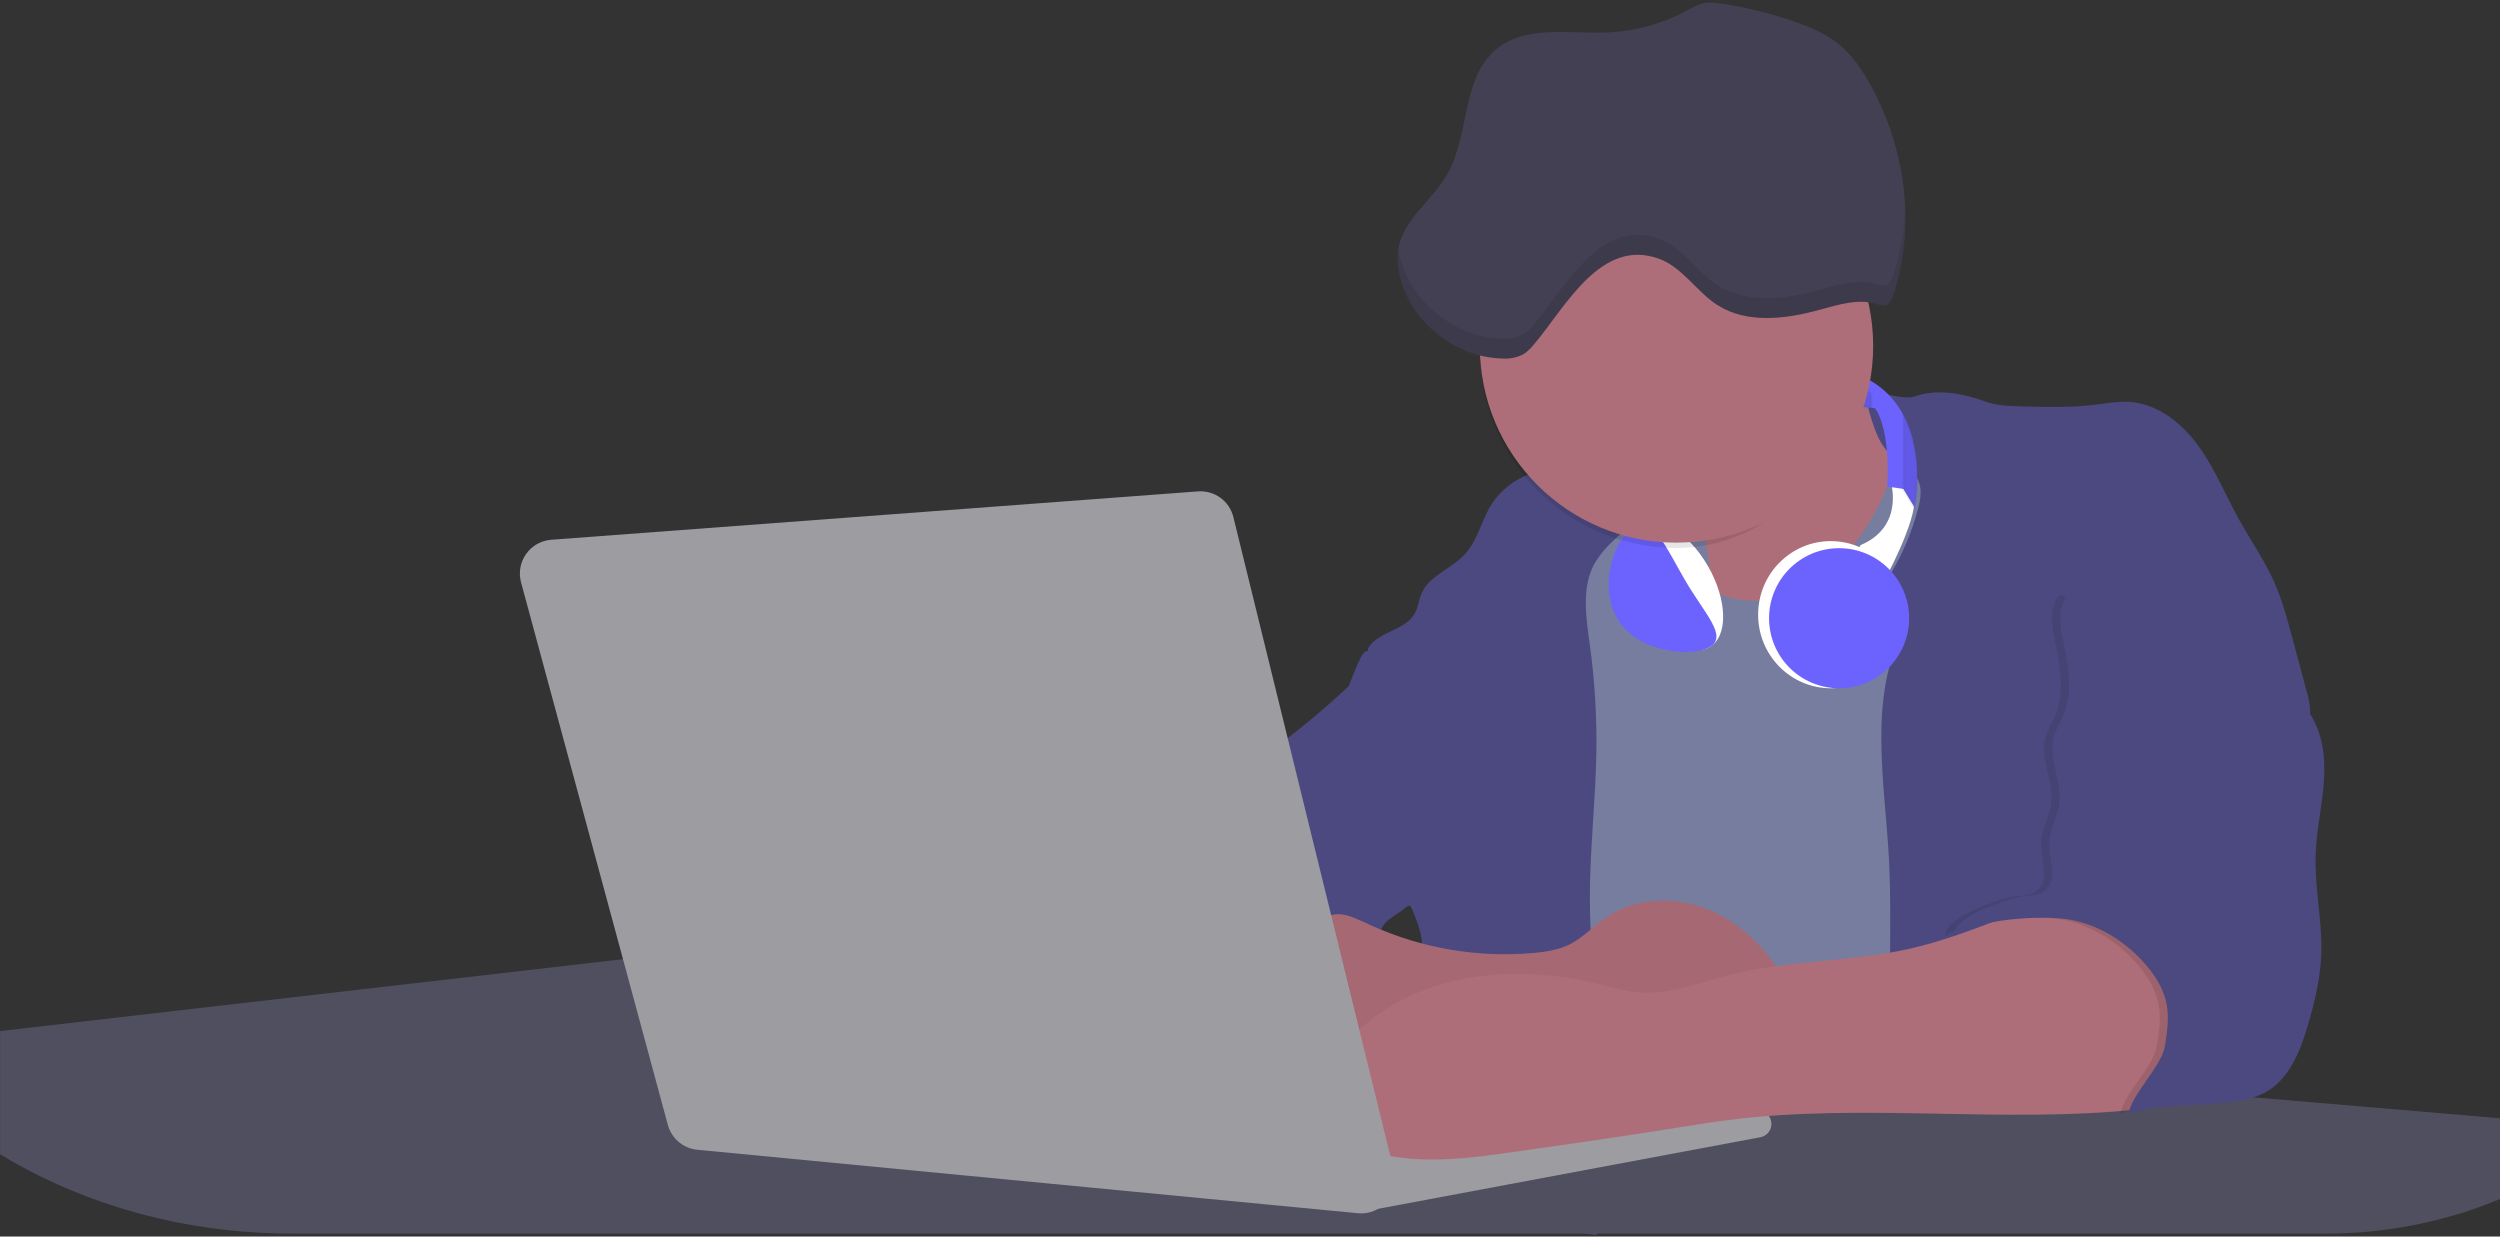 <svg width="926" height="458" viewBox="0 0 926 458" fill="none" xmlns="http://www.w3.org/2000/svg">
<rect x="0" y="0" width="926" height="458" fill="#333333" stroke="none"/>
<g id="Group">
<path id="Vector 2" d="M625.52 238.76C644.778 238.76 660.39 223.148 660.39 203.89C660.39 184.632 644.778 169.02 625.52 169.02C606.262 169.02 590.65 184.632 590.65 203.89C590.65 223.148 606.262 238.76 625.52 238.76Z" fill="#767D9F"/>
<path id="Vector 3" d="M623.71 159.53C627.19 174.717 630.143 190.017 632.57 205.43C633.3 210.01 633.95 214.84 632.29 219.17C630.9 222.78 628.07 225.6 625.85 228.76C623.63 231.92 621.95 235.97 623.3 239.59C624.65 243.21 628.59 245.19 632.35 246.21C643.11 249.11 654.58 247 665.29 243.86C670.139 242.612 674.788 240.686 679.1 238.14C683.64 235.26 687.36 231.26 690.78 227.14C706.39 208.21 716.61 185.49 726.23 162.91C720.049 163.473 713.822 162.556 708.065 160.237C702.307 157.917 697.185 154.261 693.12 149.57C689.18 144.94 686.29 138.49 688.51 132.83C682 136.4 674.27 136.64 667.26 139.08C662.913 140.74 658.728 142.799 654.76 145.23C649.973 147.997 645.213 150.817 640.48 153.69C635.07 156.95 630 159.85 623.71 159.53Z" fill="#AE6E79"/>
<path id="Vector 4" d="M696.64 185.71C690.53 197.6 682.58 209.03 671.23 216.11C659.88 223.19 644.6 225.11 633.23 218.11C627.63 214.69 623.39 209.49 618.5 205.11C613.61 200.73 607.5 196.98 600.93 197.55C593.69 198.18 588.02 203.83 583.17 209.24C575.81 217.46 568.7 226.03 563.49 235.76C553.49 254.46 551.12 276.32 551.56 297.52C552 318.72 555.07 339.81 555.14 361.01C555.24 387.09 550.82 412.96 546.35 438.65C587.45 433.59 628.6 444.65 669.79 448.84C696.15 451.55 722.71 451.49 749.21 451.42C753.87 451.42 758.83 451.3 762.71 448.72C765.082 446.99 766.999 444.712 768.3 442.08C771.96 435.33 773.43 427.63 774.45 420.02C777.04 400.8 777.12 381.34 777.19 361.94C777.37 314.94 777.54 267.77 771.57 221.14C770.1 209.67 768.22 198.14 763.82 187.41C759.42 176.68 752.24 166.81 742.2 161.06C735.75 157.36 720.8 150.92 713.2 154.65C704.67 158.81 700.73 177.75 696.64 185.71Z" fill="#767D9F"/>
<path id="Vector 5" d="M699.68 318.43C698.13 289.43 691.82 258.48 705.25 232.74C708.55 226.42 696.71 218.53 700.37 212.41C704.836 204.948 708.223 196.892 710.43 188.48C711.19 185.59 711.8 182.53 711.08 179.63C709.75 174.34 704.52 171.19 700.08 167.97C695.18 164.41 692.66 153.56 691.08 147.69C689.5 141.82 703.65 148.89 709.34 146.8C717.24 143.91 727.28 145.73 735.16 148.66C739.56 150.28 744.34 150.42 749.03 150.54C758.14 150.78 767.28 151.01 776.32 149.89C780.38 149.38 784.45 148.61 788.53 148.84C798.94 149.43 807.99 156.55 814.15 164.97C820.31 173.39 824.23 183.2 829.28 192.32C833.49 199.92 838.51 207.1 842.1 215.01C845.28 222.01 847.29 229.53 849.28 237.01L854.41 256.2C855.307 258.945 855.733 261.823 855.67 264.71C855.41 267.78 854.05 270.64 852.67 273.37C847.452 283.489 841.195 293.037 834 301.86C823.21 315.09 810.11 327.02 803.7 342.86C801.2 349.03 799.81 355.59 798.54 362.13C793.42 388.287 789.78 414.713 787.64 441.28C775.955 435.873 763.707 431.778 751.12 429.07C744.845 427.728 738.503 426.726 732.12 426.07C726.53 425.49 719.32 426.59 714 425.07C705.1 422.54 704.12 407.49 702.77 399.61C700.61 387.06 700.18 374.29 700.1 361.61C700 347.19 700.45 332.8 699.68 318.43Z" fill="#4C4981"/>
<path id="Vector 6" d="M504.23 264.2C508.44 288.2 513.08 312.27 522.23 334.82C522 335.04 521.77 335.24 521.54 335.44C520.73 336.13 519.89 336.78 519.01 337.44C516.96 338.88 514.71 340.1 513.01 341.98C512.366 342.699 511.858 343.53 511.51 344.43C511.196 345.133 511.033 345.895 511.033 346.665C511.033 347.435 511.196 348.197 511.51 348.9C506.74 351.01 501.2 350.36 495.85 350.16C491.24 349.99 486.77 350.16 483.07 352.69C477.93 356.23 476.38 363.03 475.55 369.21C475.243 371.463 474.98 373.72 474.76 375.98C474.547 378.08 474.373 380.187 474.24 382.3C473.787 389.291 473.723 396.302 474.05 403.3C474.103 404.58 474.173 405.86 474.26 407.14C457.92 406.75 443.03 398.23 428.94 389.95C425.72 388.06 422.4 386.07 420.31 382.95C418.384 379.886 417.569 376.253 418 372.66C418 372.15 418.09 371.66 418.16 371.14C418.608 368.172 419.376 365.262 420.45 362.46C424.858 350.524 431.356 339.468 439.64 329.81C443.22 325.63 447.25 321.54 448.92 316.29C449.65 314 449.92 311.57 450.66 309.29C453.98 299.41 465.96 294.74 470.06 285.15C471.06 282.86 471.52 280.35 472.76 278.15C473.876 276.322 475.316 274.712 477.01 273.4C477.74 272.79 478.5 272.2 479.25 271.61C486.277 266.103 493.047 260.287 499.56 254.16C500.773 253.02 501.973 251.867 503.16 250.7C503.002 255.226 503.361 259.755 504.23 264.2Z" fill="#4C4981"/>
<path id="Vector 7" d="M605 193.22C603.56 194.74 602 196.17 600.47 197.59L600.06 197.96L598.44 199.46C595.5 201.998 592.955 204.96 590.89 208.25L590.72 208.53C585.62 217.66 587.51 228.9 588.93 239.27C590.691 252.193 591.483 265.229 591.3 278.27C591.04 296.27 588.92 314.15 588.88 332.13C588.88 336.21 588.97 340.28 589.15 344.36C589.44 350.99 589.94 357.61 590.54 364.23C591.19 371.49 591.97 378.74 592.7 385.99C593.28 391.6 593.83 397.2 594.29 402.8C594.52 405.7 594.74 408.59 594.92 411.49C595.13 414.89 595.3 418.3 595.4 421.7C595.47 423.86 595.51 426.01 595.51 428.17C595.51 429.4 595.51 430.62 595.51 431.84C595.51 434.18 595.447 436.513 595.32 438.84C595.187 441.833 594.983 444.833 594.71 447.84C594.4 451.11 593.85 454.68 591.55 456.98C591.41 457.12 591.26 457.25 591.11 457.38L587.87 456.98C565.535 454.306 542.986 453.904 520.57 455.78C521.06 452.4 521.51 449.03 521.95 445.64C522.15 444.04 522.35 442.43 522.54 440.82C522.76 438.98 522.97 437.14 523.17 435.3C523.4 433.3 523.61 431.3 523.81 429.3C524.33 424.147 524.787 418.99 525.18 413.83C525.76 406.303 526.2 398.763 526.5 391.21C526.647 387.603 526.76 383.993 526.84 380.38C526.953 375.9 527.007 371.417 527 366.93C527 362.57 526.963 358.203 526.89 353.83C526.89 352.39 526.83 350.95 526.71 349.52C526.624 348.232 526.447 346.953 526.18 345.69C525.437 342.779 524.433 339.941 523.18 337.21C522.96 336.69 522.75 336.21 522.54 335.66C522.42 335.39 522.31 335.11 522.2 334.84C527.96 329.71 532.06 322.84 536 316.08C542.39 305.19 548.93 293.82 550 281.24C551.07 268.66 544.82 254.53 532.8 250.69C529.53 249.69 526.07 249.41 522.7 248.82C519.52 248.26 512.89 246.99 509.21 244.71C507.21 246.763 505.21 248.78 503.21 250.76C503.331 247.739 504.07 244.775 505.38 242.05L506.8 242.12C506.684 241.8 506.63 241.46 506.64 241.12C506.64 240.05 507.38 238.84 508.96 237.5C513.67 233.5 521.08 232.61 524.05 227.2C525.29 224.95 525.5 222.27 526.5 219.91C529.37 213.18 537.61 210.7 542.57 205.32C547.53 199.94 548.77 192.32 552.78 186.32C555.775 181.938 559.93 178.476 564.78 176.32C565.18 176.13 565.59 175.94 566 175.77C574.3 172.22 584.16 171.41 592.76 171.43C596.1 171.43 604.76 171.53 609 173.22C609.688 173.466 610.317 173.85 610.85 174.35C615.37 179.27 608.34 189.66 605 193.22Z" fill="#4C4981"/>
<path id="Vector 8" d="M505.72 241.35C513.445 239.024 521.555 238.257 529.579 239.093C537.603 239.929 545.38 242.352 552.46 246.22C559.66 250.22 566.12 255.8 570.08 263C576.03 273.8 575.77 286.82 575.35 299.15C575.14 305.32 574.87 311.71 572.15 317.25C569 323.66 563.06 328.06 557 331.66C553.204 334.082 549.045 335.881 544.68 336.99C537.96 338.45 530.98 337.21 524.21 335.99C516.85 334.63 508.95 332.99 503.84 327.51C500.84 324.33 499.2 320.2 497.58 316.16C495.253 310.327 492.92 304.5 490.58 298.68C486.53 288.57 485.16 280.16 490.51 270.31C492.94 265.82 495.91 261.62 498.31 257.1C499.51 254.8 503.81 241.94 505.72 241.35Z" fill="#4C4981"/>
<path id="Vector 9" d="M926 414.22V444.12C905.49 452.641 883.482 456.993 861.27 456.92H591.58C591.44 457.06 591.29 457.19 591.14 457.32L587.9 456.92H108.17C67.92 456.92 30.62 446.06 0.03 427.56V381.91L230.75 355.28H230.93L365.29 366.66L400.06 369.66L418.12 371.19L455.5 374.36L474.73 375.99L502.73 378.37L506.67 378.7L526.85 380.41L554.23 382.66L592.73 385.92L656.91 391.37L702.06 395.2L776.2 401.49L790.3 402.68L791.82 402.81L793.14 402.92L811.76 404.5L832.2 406.24L834.57 406.44L926 414.22Z" fill="#504F60"/>
<path id="Vector 10" d="M655 413.12L365.86 363.77L354.65 420.46L487.19 436.33L528 441.44L640.26 419.33L655 413.12Z" fill="#9C9CA1"/>
<path id="Vector 11" d="M505.33 438.6L650.19 411.37C650.915 411.231 651.661 411.255 652.376 411.438C653.09 411.622 653.755 411.962 654.323 412.433C654.891 412.905 655.348 413.496 655.66 414.164C655.972 414.833 656.133 415.562 656.13 416.3C656.133 417.471 655.726 418.605 654.978 419.506C654.231 420.407 653.191 421.017 652.04 421.23L510.57 447.72L505.33 438.6Z" fill="#9C9CA1"/>
<path id="Vector 12" d="M568.17 352.97C572.68 352.55 577.25 351.84 581.31 349.84C586.31 347.35 590.2 343.06 594.83 339.9C605.01 332.9 618.63 331.96 630.3 335.98C641.97 340 651.71 348.61 658.53 358.89C663.06 365.74 666.46 374.48 663.26 382.04C662.162 384.351 660.778 386.515 659.14 388.48L650.8 399.38C649.216 401.671 647.309 403.722 645.14 405.47C642.02 407.74 638.14 408.67 634.32 409.23C624.17 410.71 613.84 409.87 603.61 410.55C586.04 411.72 568.88 417.38 551.27 417.19C541.15 417.08 531.16 415.04 521.27 413L477.5 404C469.88 402.44 461.27 400.16 457.68 393.25C456.07 390.14 455.77 386.54 455.58 383.04C455.06 373.4 455.58 362.68 462.26 355.73C468.54 349.21 478.47 347.15 485.97 342.33C495.15 336.42 498.18 338.33 507.86 342.77C526.745 351.322 547.523 354.837 568.17 352.97Z" fill="#AE6E79"/>
<path id="Vector 13" opacity="0.05" d="M568.17 352.97C572.68 352.55 577.25 351.84 581.31 349.84C586.31 347.35 590.2 343.06 594.83 339.9C605.01 332.9 618.63 331.96 630.3 335.98C641.97 340 651.71 348.61 658.53 358.89C663.06 365.74 666.46 374.48 663.26 382.04C662.162 384.351 660.778 386.515 659.14 388.48L650.8 399.38C649.216 401.671 647.309 403.722 645.14 405.47C642.02 407.74 638.14 408.67 634.32 409.23C624.17 410.71 613.84 409.87 603.61 410.55C586.04 411.72 568.88 417.38 551.27 417.19C541.15 417.08 531.16 415.04 521.27 413L477.5 404C469.88 402.44 461.27 400.16 457.68 393.25C456.07 390.14 455.77 386.54 455.58 383.04C455.06 373.4 455.58 362.68 462.26 355.73C468.54 349.21 478.47 347.15 485.97 342.33C495.15 336.42 498.18 338.33 507.86 342.77C526.745 351.322 547.523 354.837 568.17 352.97Z" fill="black"/>
<path id="Vector 14" d="M743.94 339.26C731.66 344.01 719.31 348.78 706.45 351.61C684.89 356.36 662.33 355.61 640.94 361.04C629.64 363.92 618.41 368.56 606.8 367.62C601.61 367.2 596.6 365.62 591.55 364.42C563.18 357.42 530.93 359.69 507.89 377.69C500.01 383.84 493.56 391.51 487.71 399.69C486.458 401.457 485.612 403.478 485.232 405.61C484.853 407.742 484.948 409.931 485.513 412.022C486.078 414.112 487.097 416.052 488.499 417.702C489.9 419.353 491.649 420.674 493.62 421.57C502.58 425.691 512.178 428.251 522 429.14C535.13 430.3 548.32 428.44 561.38 426.58C580.76 423.83 600.15 421.07 619.48 417.98C626.42 416.87 633.36 415.72 640.34 414.84C690.57 408.49 741.71 416.21 792.07 410.91C797.16 410.37 802.34 409.67 806.97 407.5C818.69 402 824.49 387.5 822.07 374.76C819.65 362.02 810.31 351.43 799.07 344.93C789.65 339.46 779.49 337.25 769 334.93C759.26 332.66 753.32 335.66 743.94 339.26Z" fill="#AE6E79"/>
<path id="Vector 15" opacity="0.1" d="M851.67 263.1C857.21 270.36 858.39 280.1 857.79 289.19C857.19 298.28 855.03 307.27 854.71 316.4C854.27 328.92 857.29 341.4 856.78 353.88C856.42 362.61 854.35 371.17 851.9 379.55C849.01 389.44 844.83 400.07 835.7 404.82C823.58 411.13 798.16 407.58 785.41 412.52C786.57 405.29 797.69 394.82 798.85 387.59C799.65 382.59 800.46 377.45 799.6 372.44C798.5 366.05 794.75 360.38 790.3 355.66C783.22 348.15 773.98 342.5 763.83 340.66C753.68 338.82 728.83 340.33 720.71 346.74C719.71 340.12 738.31 333.74 744.85 332.31C748.11 331.58 751.85 331.99 754.46 329.92C759.46 326 755.83 318.19 756.07 311.92C756.26 306.92 759.18 302.34 759.77 297.34C760.77 289.34 755.55 281.19 757.6 273.34C758.36 270.44 760.05 267.89 761.22 265.13C764.78 256.68 763.22 247.04 761.32 238.06C760.14 232.42 758.99 226.06 762.13 221.25C765.04 216.76 773.3 232.75 778.59 232.01C796.06 229.56 811.87 216.61 825.98 227.21C833.17 232.61 834.11 238.21 836.98 245.92C839.77 253.26 847 257.02 851.67 263.1Z" fill="black"/>
<path id="Vector 16" d="M854.67 263.1C860.21 270.36 861.39 280.1 860.79 289.19C860.19 298.28 858.03 307.27 857.71 316.4C857.27 328.92 860.29 341.4 859.78 353.88C859.42 362.61 857.35 371.17 854.9 379.55C852.01 389.44 847.83 400.07 838.7 404.82C826.58 411.13 801.16 407.58 788.41 412.52C789.57 405.29 800.69 394.82 801.85 387.59C802.65 382.59 803.46 377.45 802.6 372.44C801.5 366.05 797.75 360.38 793.3 355.66C786.22 348.15 776.98 342.5 766.83 340.66C756.68 338.82 731.83 340.33 723.71 346.74C722.71 340.12 741.31 333.74 747.85 332.31C751.11 331.58 754.85 331.99 757.46 329.92C762.46 326 758.83 318.19 759.07 311.92C759.26 306.92 762.18 302.34 762.77 297.34C763.77 289.34 758.55 281.19 760.6 273.34C761.36 270.44 763.05 267.89 764.22 265.13C767.78 256.68 766.22 247.04 764.32 238.06C763.14 232.42 761.99 226.06 765.13 221.25C768.04 216.76 773.73 215.06 779.02 214.31C796.732 211.914 814.678 216.544 829.02 227.21C836.21 232.61 837.15 238.21 840.02 245.92C842.77 253.26 850 257.02 854.67 263.1Z" fill="#4C4981"/>
<path id="Vector 17" d="M193 215.72L247.37 416.66C248.037 419.122 249.439 421.322 251.388 422.968C253.337 424.613 255.741 425.625 258.28 425.87L503 449.38C504.994 449.572 507.006 449.284 508.866 448.539C510.726 447.794 512.381 446.614 513.691 445.098C515.001 443.582 515.929 441.774 516.397 439.826C516.865 437.878 516.859 435.846 516.38 433.9L456.84 191.52C456.132 188.639 454.425 186.102 452.022 184.361C449.62 182.62 446.678 181.787 443.72 182.01L204.13 199.93C202.29 200.073 200.505 200.62 198.901 201.532C197.298 202.445 195.915 203.699 194.852 205.208C193.789 206.716 193.072 208.44 192.752 210.257C192.431 212.074 192.516 213.939 193 215.72Z" fill="#9C9CA1"/>
<path id="Vector 18" d="M678.11 254.93C692.966 254.93 705.01 242.73 705.01 227.68C705.01 212.63 692.966 200.43 678.11 200.43C663.254 200.43 651.21 212.63 651.21 227.68C651.21 242.73 663.254 254.93 678.11 254.93Z" fill="white"/>
<path id="Vector 19" d="M700.2 177.97C700.2 177.97 705.87 194.83 689.14 201.92L687 205.66L697.48 216C697.48 216 710.4 192.43 709 184.06C709 184.06 707 175.56 700.2 177.97Z" fill="white"/>
<path id="Vector 20" d="M681.2 254.93C695.526 254.93 707.14 243.316 707.14 228.99C707.14 214.664 695.526 203.05 681.2 203.05C666.874 203.05 655.26 214.664 655.26 228.99C655.26 243.316 666.874 254.93 681.2 254.93Z" fill="#6C63FF"/>
<path id="Vector 21" d="M709.13 187.89L705.01 181.09L699.01 180.24C700.29 157.85 694.48 151.18 694.48 151.18L693.13 151.05L687.25 150.48L676.19 139V135.74C691.73 137.59 700.32 144.97 704.96 153.62C713.16 168.8 709.13 187.89 709.13 187.89Z" fill="#6C63FF"/>
<path id="Vector 22" opacity="0.1" d="M693.18 146.93V151.05L687.3 150.48L676.24 139C676.24 139 693.35 142.83 693.18 146.93Z" fill="black" stroke="#4C4981" stroke-miterlimit="10"/>
<path id="Vector 23" opacity="0.1" d="M709.13 187.89L705.01 181.09V153.66C713.16 168.8 709.13 187.89 709.13 187.89Z" fill="black" stroke="#4C4981" stroke-miterlimit="10"/>
<path id="Vector 24" d="M633.267 239.653C640.168 235.668 639.871 222.233 632.603 209.644C625.335 197.056 613.848 190.081 606.947 194.066C600.045 198.05 600.342 211.486 607.61 224.074C614.878 236.663 626.365 243.638 633.267 239.653Z" fill="white"/>
<path id="Vector 25" d="M624 214.66C631.27 227.25 640.19 235.66 633.29 239.66C626.39 243.66 606.29 241.66 599.02 229.06C591.75 216.46 598.35 199.06 605.25 195.06C612.15 191.06 616.72 202.04 624 214.66Z" fill="#6C63FF"/>
<path id="Vector 26" opacity="0.1" d="M688.73 123.96C688.73 164.19 661.2 202.96 620.97 202.96C601.649 202.96 583.119 195.285 569.457 181.623C555.795 167.961 548.12 149.431 548.12 130.11C548.12 110.789 555.795 92.259 569.457 78.597C583.119 64.935 601.649 57.26 620.97 57.26C661.2 57.3 688.73 83.72 688.73 123.96Z" fill="black"/>
<path id="Vector 27" d="M620.97 201C661.204 201 693.82 168.384 693.82 128.15C693.82 87.916 661.204 55.3 620.97 55.3C580.736 55.3 548.12 87.916 548.12 128.15C548.12 168.384 580.736 201 620.97 201Z" fill="#AE6E79"/>
<path id="Vector 28" d="M614.57 95.87C623.24 99.06 628.37 108.02 636.15 113.01C647.15 120.01 661.47 118.2 674.03 114.74C681.03 112.83 688.35 110.5 695.24 112.62C696.253 113.069 697.371 113.228 698.47 113.08C699.97 112.65 700.71 110.99 701.2 109.51C709.72 84.11 705.89 55.34 693.03 31.84C689.71 25.78 685.73 19.92 680.25 15.71C675.93 12.4 670.85 10.23 665.73 8.38C656.373 5.02 646.696 2.63 636.85 1.25C635.111 0.934 633.335 0.877 631.58 1.08C629.17 1.47 627.01 2.77 624.86 3.93C615.652 8.866 605.44 11.64 595 12.04C581 12.57 565 9.27 554.21 18.25C541.21 29.02 544.45 50.03 536.02 64.65C530.44 74.32 519.68 81.34 517.91 92.35C517.449 95.715 517.663 99.139 518.54 102.42C522.66 119.36 539.06 132.48 556.54 132.79C559.224 132.995 561.912 132.444 564.3 131.2C565.864 130.133 567.245 128.819 568.39 127.31C579.84 113.75 592.94 87.91 614.57 95.87Z" fill="#444053"/>
<path id="Vector 29" opacity="0.1" d="M701.2 102.14C700.71 103.62 699.97 105.28 698.47 105.71C697.371 105.858 696.253 105.699 695.24 105.25C688.35 103.13 680.99 105.46 674.04 107.37C661.47 110.83 647.12 112.68 636.16 105.64C628.37 100.64 623.25 91.64 614.57 88.5C592.94 80.5 579.84 106.38 568.36 119.94C567.215 121.449 565.834 122.763 564.27 123.83C561.882 125.074 559.194 125.625 556.51 125.42C539.09 125.11 522.68 111.99 518.51 95.05C518.28 94.05 518.08 93.05 517.93 92.05C517.93 92.14 517.93 92.22 517.88 92.31C517.419 95.675 517.633 99.098 518.51 102.38C522.63 119.32 539.04 132.44 556.51 132.75C559.194 132.955 561.882 132.404 564.27 131.16C565.834 130.093 567.215 128.779 568.36 127.27C579.84 113.71 592.94 87.87 614.57 95.83C623.25 99.02 628.37 107.98 636.16 112.97C647.16 119.97 661.47 118.16 674.04 114.7C681.04 112.79 688.35 110.46 695.24 112.58C696.253 113.029 697.371 113.188 698.47 113.04C699.97 112.61 700.71 110.95 701.2 109.47C704.637 99.077 706.155 88.146 705.68 77.21C705.386 85.691 703.877 94.087 701.2 102.14Z" fill="black"/>
</g>
</svg>
